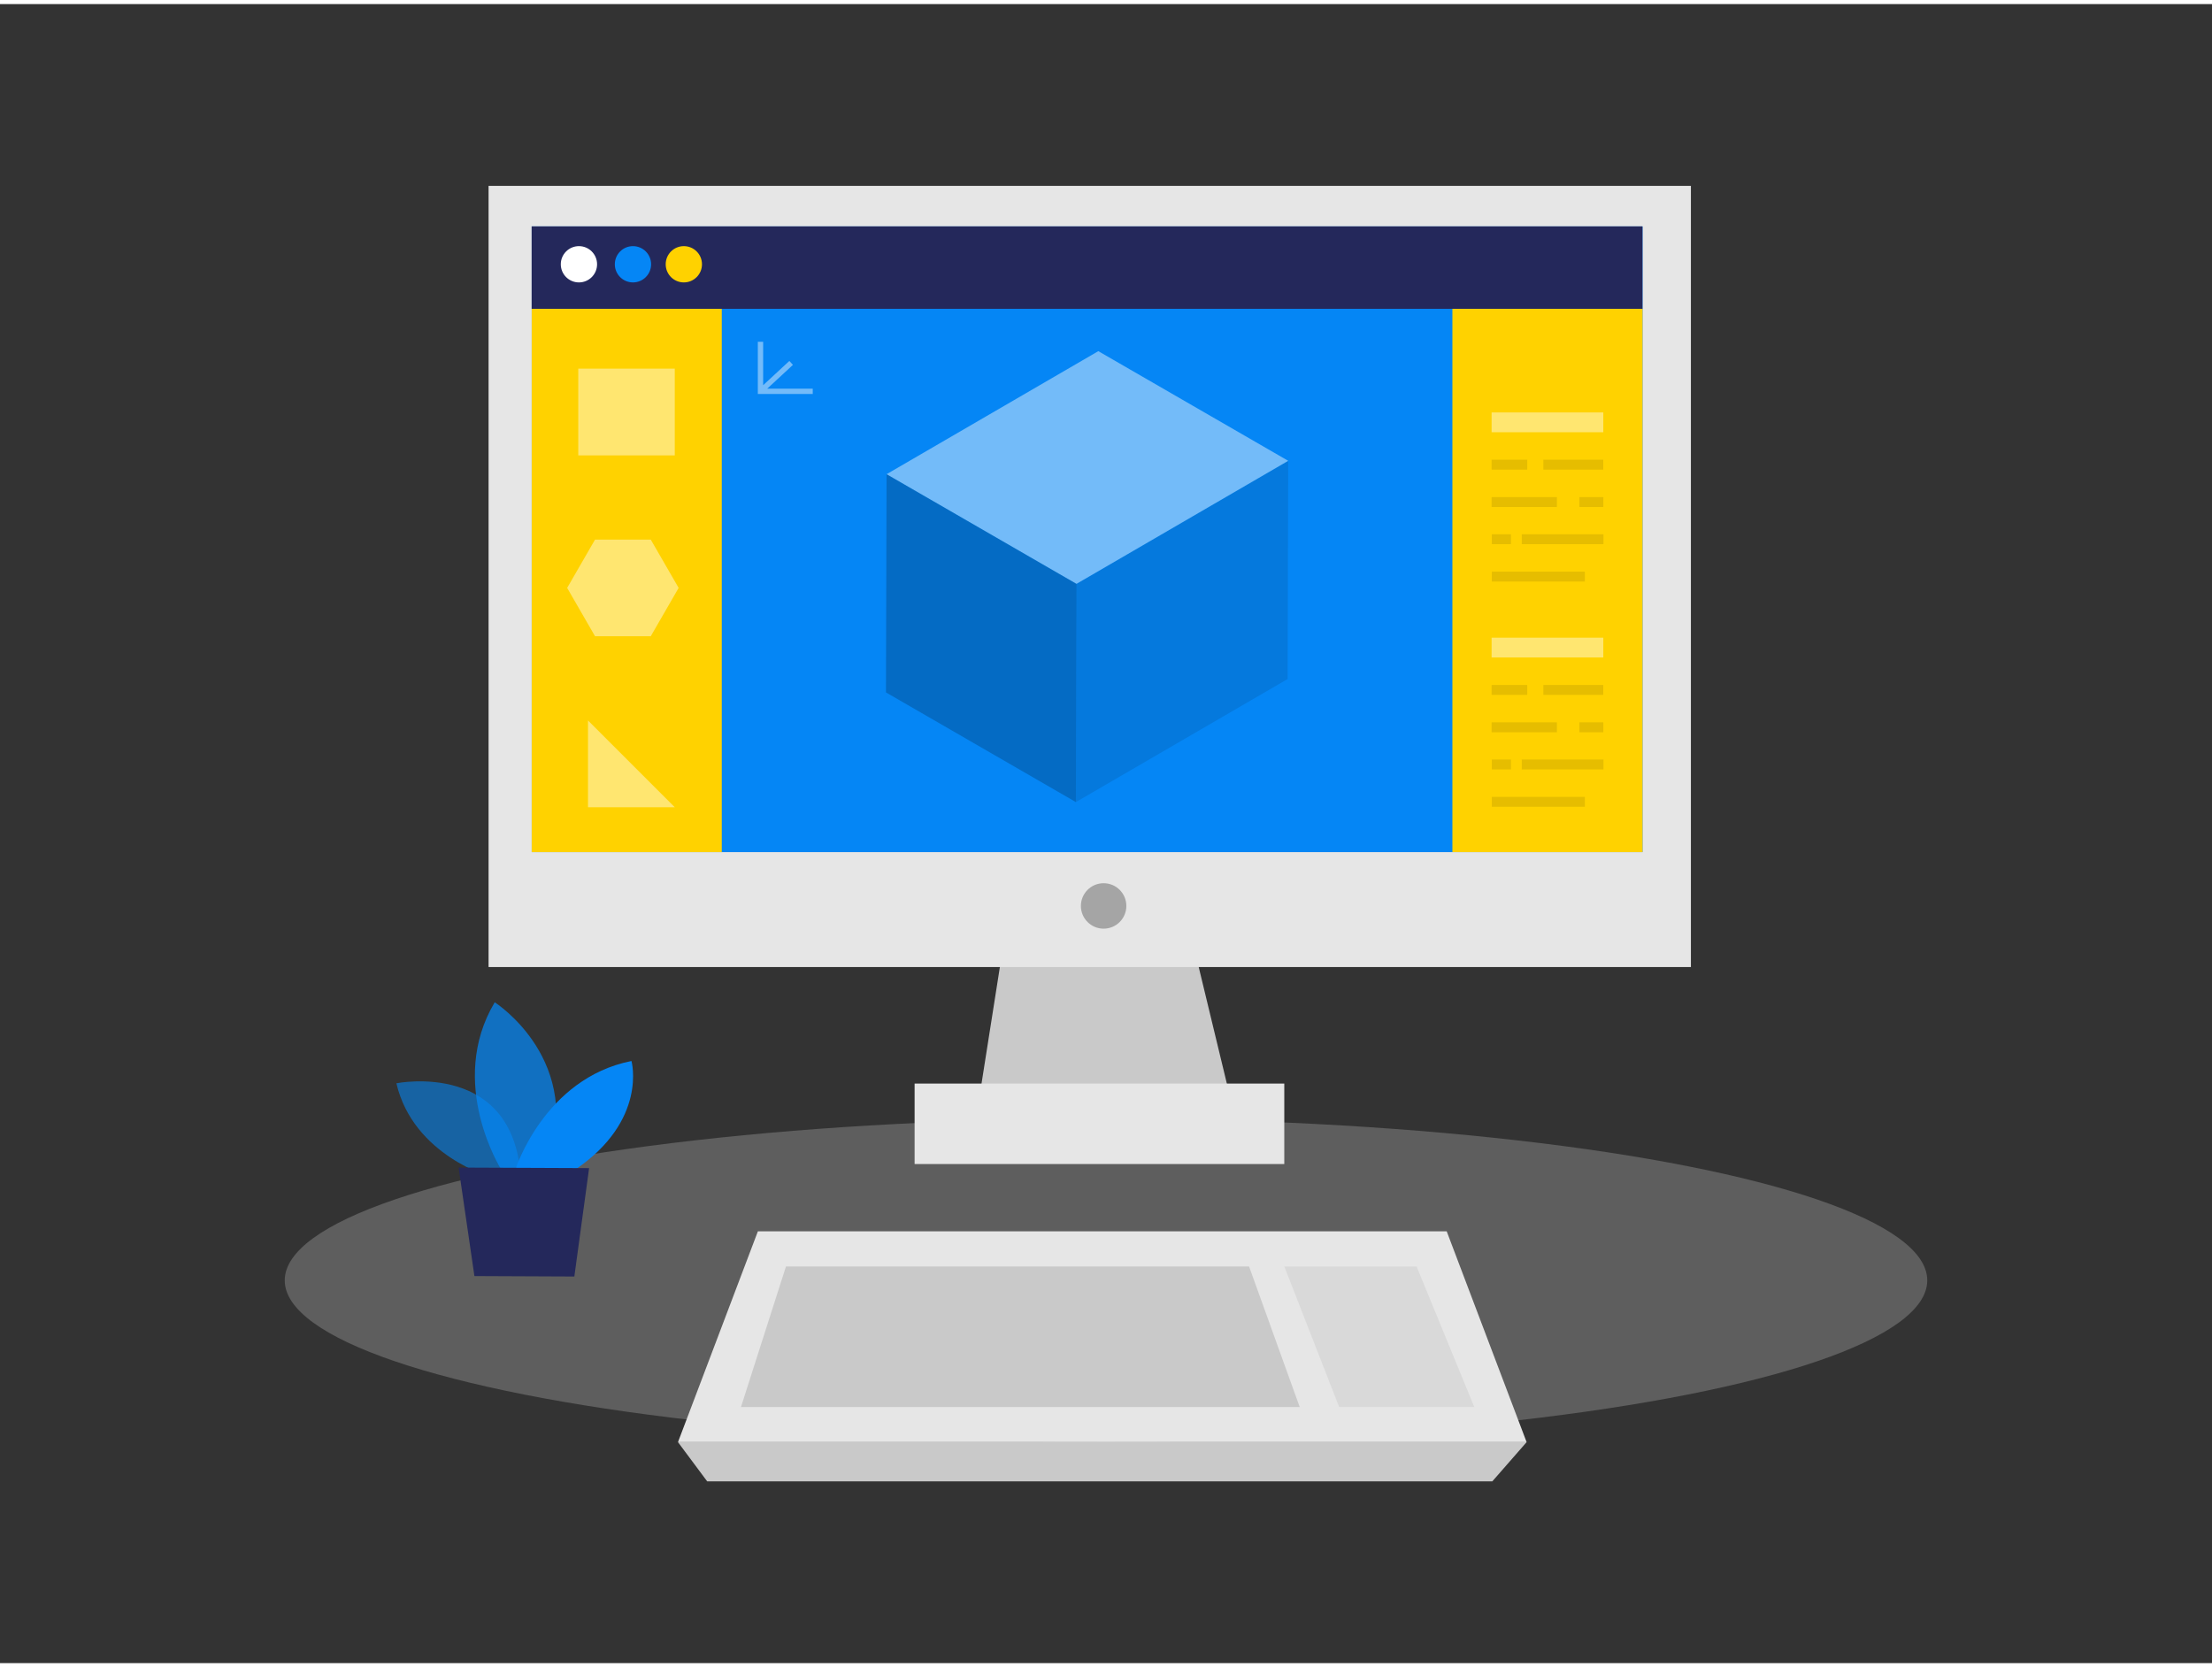 <svg id="Layer_1" data-name="Layer 1" xmlns="http://www.w3.org/2000/svg" viewBox="0 0 400 300" width="406" height="306" class="illustration styles_illustrationTablet__1DWOa"><rect x="0" y="0" width="400" height="300" fill="#333333" stroke="none"/><title>_</title><polygon points="183.37 157.87 176.24 203.14 223.77 203.14 212.84 157.87 183.37 157.87" fill="#c9c9c9"></polygon><ellipse cx="200" cy="230.79" rx="148.51" ry="29.25" fill="#e6e6e6" opacity="0.24"></ellipse><rect x="165.39" y="195.2" width="66.85" height="14.55" fill="#e6e6e6"></rect><polygon points="261.61 221.92 202.44 221.92 196.22 221.92 137.05 221.92 122.6 260.04 196.22 260.04 202.44 260.04 276.06 260.04 261.61 221.92" fill="#e6e6e6"></polygon><polygon points="225.87 228.27 194.6 228.27 189.87 228.27 142.13 228.27 133.99 253.69 189.87 253.69 194.6 253.69 235.03 253.69 225.87 228.27" fill="#c9c9c9"></polygon><polygon points="232.24 228.27 242.16 253.69 266.6 253.69 256.17 228.27 232.24 228.27" fill="#c9c9c9" opacity="0.42"></polygon><polygon points="122.6 260.04 127.88 267.13 269.86 267.13 276.06 260.04 122.6 260.04" fill="#c9c9c9"></polygon><path d="M88.91,212.15s-14.15-3.86-17.23-17c0,0,21.92-4.44,22.55,18.2Z" fill="#0586f5" opacity="0.58"></path><path d="M90.64,210.75s-9.89-15.63-1.18-30.25c0,0,16.67,10.59,9.26,30.28Z" fill="#0586f5" opacity="0.73"></path><path d="M93.19,210.76s5.22-16.51,21-19.64c0,0,3,10.72-10.23,19.68Z" fill="#0586f5"></path><polygon points="82.93 210.39 85.79 230.01 103.86 230.09 106.53 210.49 82.93 210.39" fill="#24285b"></polygon><rect x="88.35" y="32.87" width="217.42" height="141.26" fill="#e6e6e6"></rect><rect x="96.15" y="40.2" width="200.87" height="113.15" fill="#0586f5"></rect><rect x="96.14" y="40.2" width="200.87" height="14.91" fill="#24285b"></rect><circle cx="104.69" cy="47.05" r="3.28" fill="#fff"></circle><circle cx="114.46" cy="47.05" r="3.28" fill="#0586f5"></circle><circle cx="123.66" cy="47.05" r="3.28" fill="#ffd200"></circle><circle cx="199.57" cy="163.08" r="4.11" fill="#a5a5a5"></circle><rect x="96.15" y="55.11" width="34.37" height="98.24" fill="#ffd200"></rect><rect x="262.64" y="55.11" width="34.38" height="98.24" fill="#ffd200"></rect><polygon points="194.66 104.84 232.95 82.59 232.84 122.05 194.55 144.3 194.66 104.84" opacity="0.1"></polygon><polygon points="160.32 85.01 198.61 62.76 232.95 82.59 194.66 104.84 160.32 85.01" fill="#fff" opacity="0.44"></polygon><polygon points="194.66 104.84 194.55 144.3 160.21 124.47 160.32 85.01 194.66 104.84" opacity="0.2"></polygon><rect x="104.57" y="65.92" width="17.45" height="15.69" fill="#fff" opacity="0.44"></rect><polygon points="122.02 145.23 106.33 145.23 106.33 129.54 122.02 145.23" fill="#fff" opacity="0.44"></polygon><polygon points="117.68 96.84 107.6 96.84 102.56 105.57 107.6 114.31 117.68 114.31 122.72 105.57 117.68 96.84" fill="#fff" opacity="0.44"></polygon><rect x="269.73" y="73.84" width="20.2" height="3.58" fill="#fff" opacity="0.44"></rect><rect x="269.73" y="82.39" width="6.44" height="1.79" opacity="0.1"></rect><rect x="279.09" y="82.39" width="10.83" height="1.79" opacity="0.1"></rect><rect x="269.73" y="89.15" width="11.81" height="1.79" opacity="0.1"></rect><rect x="285.61" y="89.15" width="4.32" height="1.79" opacity="0.1"></rect><rect x="269.77" y="95.87" width="3.46" height="1.79" opacity="0.1"></rect><rect x="275.18" y="95.87" width="14.78" height="1.79" opacity="0.1"></rect><rect x="269.77" y="102.63" width="16.82" height="1.79" opacity="0.1"></rect><rect x="269.73" y="114.57" width="20.2" height="3.58" fill="#fff" opacity="0.44"></rect><rect x="269.73" y="123.12" width="6.44" height="1.79" opacity="0.1"></rect><rect x="279.09" y="123.12" width="10.83" height="1.79" opacity="0.1"></rect><rect x="269.73" y="129.88" width="11.81" height="1.79" opacity="0.1"></rect><rect x="285.61" y="129.88" width="4.32" height="1.79" opacity="0.1"></rect><rect x="269.77" y="136.6" width="3.46" height="1.79" opacity="0.1"></rect><rect x="275.18" y="136.6" width="14.78" height="1.79" opacity="0.1"></rect><rect x="269.77" y="143.36" width="16.82" height="1.79" opacity="0.1"></rect><polygon points="138.74 69.54 143.39 65.24 142.74 64.53 138 68.92 138 61.06 137.04 61.06 137.04 70.5 146.97 70.5 146.97 69.54 138.74 69.54" fill="#fff" opacity="0.44"></polygon></svg>